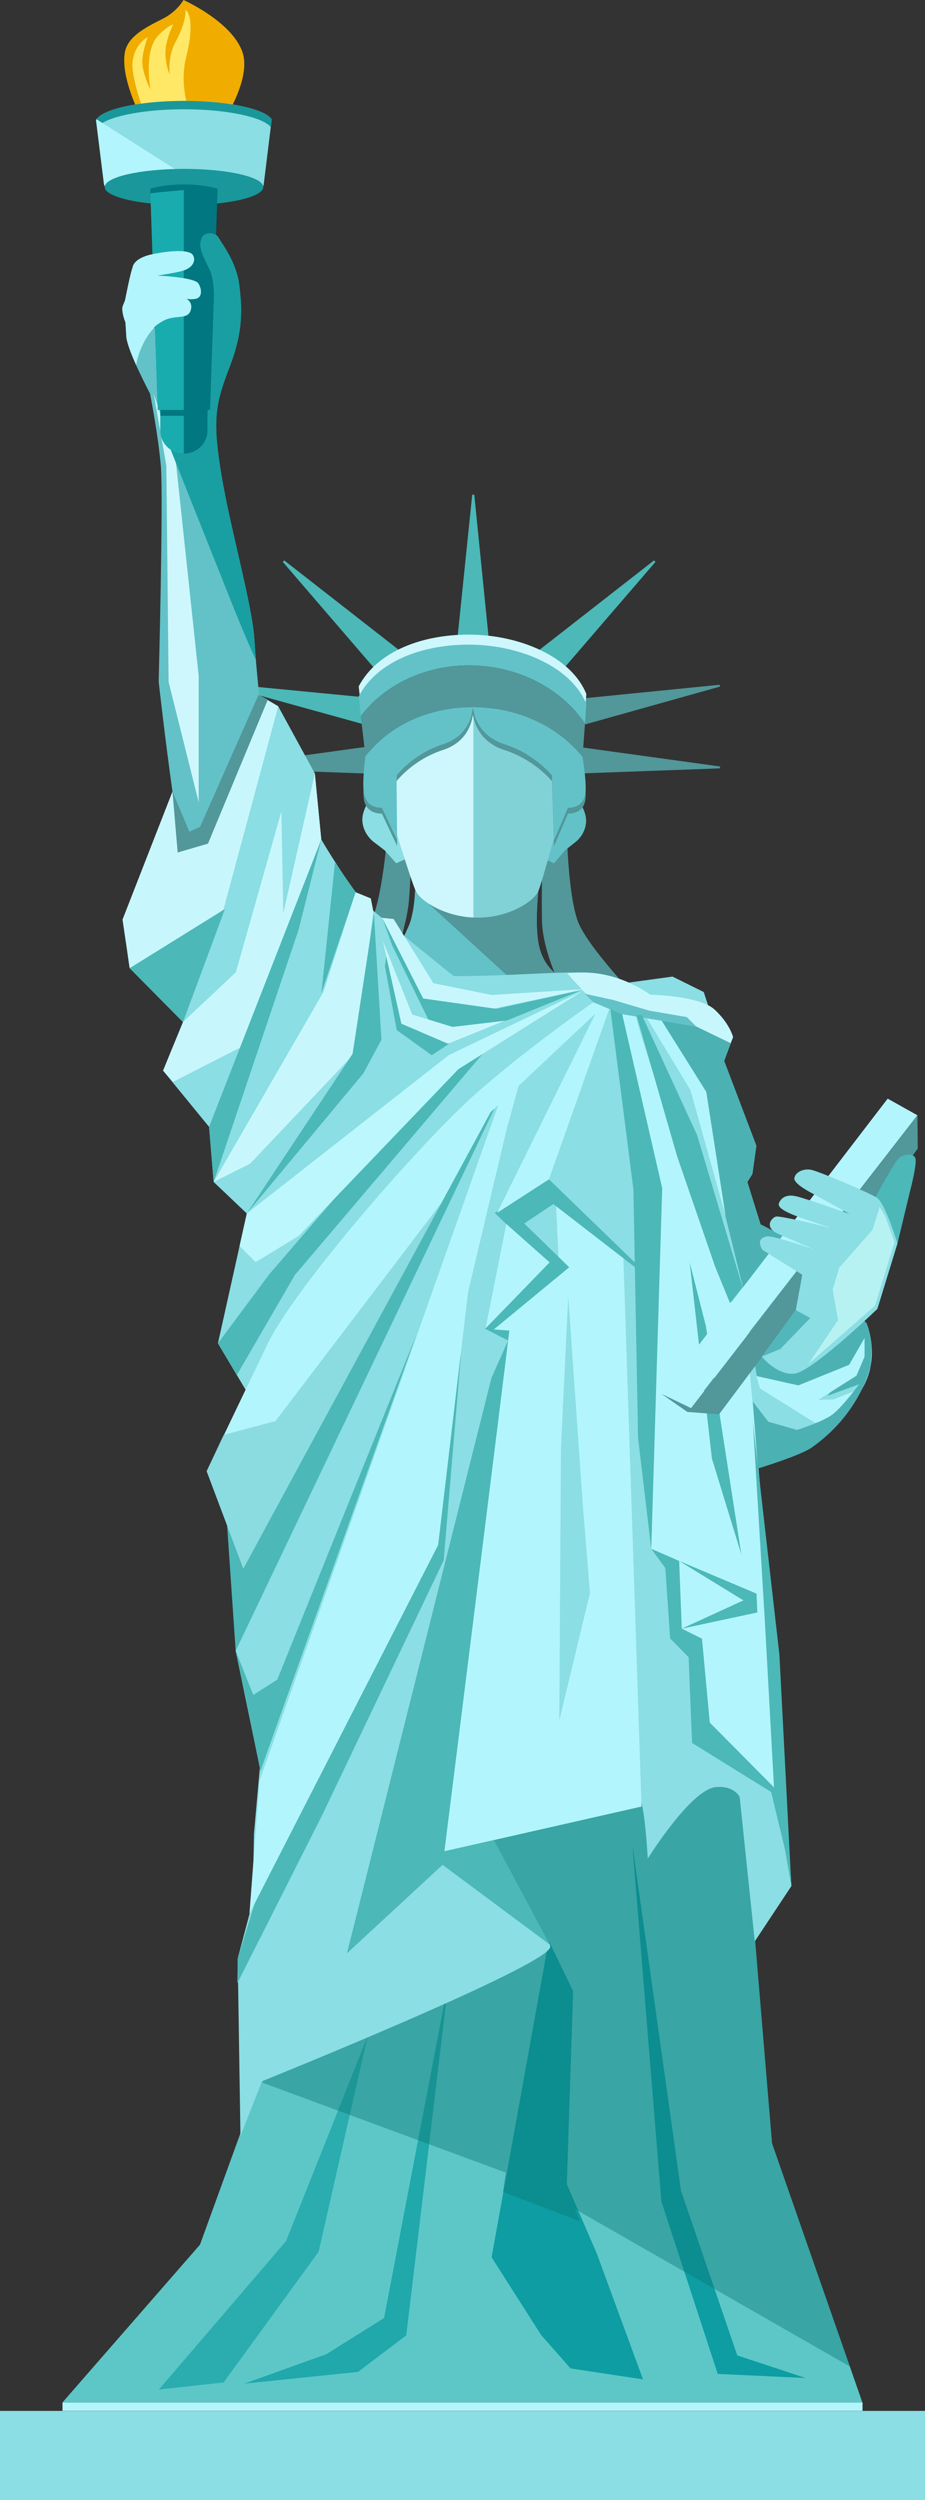 <?xml version="1.0" encoding="utf-8"?>
<!-- Generator: Adobe Illustrator 23.0.1, SVG Export Plug-In . SVG Version: 6.00 Build 0)  -->
<svg version="1.1" id="分離模式" xmlns="http://www.w3.org/2000/svg" xmlns:xlink="http://www.w3.org/1999/xlink" x="0px"
	 y="0px" viewBox="0 0 270.67 731.28" style="enable-background:new 0 0 270.67 731.28;" xml:space="preserve">
<rect x="0" y="0" width="270.67" height="731.28" fill="#333333" stroke="none"/>
<style type="text/css">
	.st0{fill:#F0AD00;}
	.st1{fill:#FFE866;}
	.st2{fill:#8BDEE3;}
	.st3{fill:#19979A;}
	.st4{fill:#B3F5FC;}
	.st5{fill:#4CB8B8;}
	.st6{fill:#52979A;}
	.st7{fill:#CDF7FC;}
	.st8{fill:#62C2C7;}
	.st9{fill:#81D2D7;}
	.st10{fill:#5DC7C7;}
	.st11{opacity:0.61;fill:#0D9DA2;}
	.st12{opacity:0.75;fill:#0D9DA2;}
	.st13{fill:#0D9DA2;}
	.st14{opacity:0.44;fill:#0D7977;}
	.st15{fill:#4CB1B3;}
	.st16{fill:#C7F7FC;}
	.st17{fill:#BBF7FC;}
	.st18{fill:#199FA2;}
	.st19{fill:#017781;}
	.st20{fill:#19ACAE;}
	.st21{opacity:0.6;fill:#D4FFFC;}
	.st22{opacity:0.61;fill:#2D9FA2;}
	.st23{opacity:0.49;fill:#62C2C7;}
</style>
<g>
	<g>
		<g>
			<g>
				<g>
					<path class="st0" d="M53.76,32.43h13.35c0,0,6.12-10.28,3.88-17.06C68.01,6.37,53.69,0,53.69,0s-1.79,3.36-6.27,5.6
						c-4.88,2.44-10.09,5.12-10.89,9.77c-1.19,6.98,3.88,17.06,3.88,17.06H53.76L53.76,32.43z"/>
					<path class="st1" d="M51.39,12.23c3.28-6.03,2.89-9.39,2.89-9.39s3.2,1.84,0.19,13.87c-1.89,7.58,0.5,14.43,0.5,14.43
						l-13.23,0.64c0,0-3.12-8.79-2.98-12.92c0.2-5.86,4.47-8.01,4.47-8.01s-1.59,4.09-1.59,7.32c0,3.23,2.39,8.09,2.39,8.09
						S42,15.11,46.13,10.59c2.62-2.87,4.57-3.49,4.57-3.49s-2.58,5.08-2.29,9.09c0.3,4.01,1.29,5.6,1.29,5.6
						S48.89,16.83,51.39,12.23z"/>
				</g>
				<path class="st2" d="M79.51,34.93c-2.01-3.08-12.73-5.42-25.66-5.42c-13.16,0-24.03,2.43-25.76,5.59l2.36,18.99
					c1.73,3.16,10.23,5.59,23.39,5.59c12.92,0,21.28-2.35,23.29-5.42L79.51,34.93z"/>
				<path class="st3" d="M53.85,31.96c12.47,0,22.86,2.23,25.38,5.19l0.27-2.22c-2.01-3.08-12.73-5.42-25.66-5.42
					c-13.16,0-24.03,2.43-25.76,5.59l0.27,2.18C30.7,34.25,41.21,31.96,53.85,31.96z"/>
				<path class="st4" d="M28.25,34.89c-0.05,0.07-0.12,0.14-0.15,0.21l2.36,18.99c1.73,3.16,10.23,5.59,23.39,5.59
					c4.67,0,8.73-0.31,12.13-0.85L28.25,34.89z"/>
				<g>
					<g>
						<polygon class="st5" points="138.18,144.7 133.9,186.27 142.96,186.27 138.78,144.7 						"/>
						<polygon class="st5" points="82.74,164.35 110.29,196.35 116.62,190.03 83.17,163.92 						"/>
						<polygon class="st5" points="65.49,200.53 106.8,211.96 108.3,204.11 65.59,199.99 						"/>
						<polygon class="st6" points="65.51,224.74 108.39,226.31 107.96,218.33 65.48,224.2 						"/>
						<polygon class="st6" points="210.68,224.74 167.8,226.31 168.23,218.33 210.71,224.2 						"/>
						<polygon class="st6" points="210.69,200.82 169.41,212.4 167.89,204.55 210.58,200.29 						"/>
						<polygon class="st5" points="191.8,164.35 164.25,196.35 157.92,190.03 191.37,163.92 						"/>
					</g>
					<path class="st7" d="M171.19,208.67l0.38-5.67c-4.43-11.02-19.77-17.38-34.43-17.38c-13.57,0-26.71,4.81-32.18,15.14l0.62,5.72
						c6.85-8.93,18.44-14.78,31.69-14.78C151.56,191.7,164.21,198.52,171.19,208.67z"/>
					<path class="st6" d="M165.88,243.24c0,0,0.32,20.46,3.73,27.46c3.4,6.99,14.3,18.59,14.3,18.59l-20.16-1.36
						c0,0-4.96-10.04-5.16-18.57c-0.2-8.53,0.2-23.72,0.2-23.72L165.88,243.24z"/>
					<path class="st6" d="M113.41,243.45c0,0-1.51,20.41-5.31,27.19c-3.8,6.78-15.35,17.73-15.35,17.73l20.2-0.19
						c0,0,6.02-16.22,6.71-24.72c0.7-8.5,0.69-17.21,0.69-17.21L113.41,243.45z"/>
					<g>
						<path class="st2" d="M109.5,232.19c0,0-3.77,4.1-3.46,8.05c0.32,3.94,3.33,6.04,3.33,6.04l3.19,2.44l3.38,3.79l2.46-1.11
							l-1.83-9.78L109.5,232.19z"/>
						<path class="st8" d="M167.71,232.19c0,0,3.94,4.1,3.79,8.05c-0.15,3.94-3.08,6.04-3.08,6.04l-3.08,2.44l-3.22,3.79l-2.51-1.11
							l1.42-9.78L167.71,232.19z"/>
					</g>
					<path class="st8" d="M121.53,256.1c0,0,0.3,9.63-1.97,14.83c-2.27,5.21-3.89,7.26-3.89,7.26s3.18,11.68,21.29,12.15
						c0,0,8.47,0.16,16.88-1.58c8.4-1.73,10.3-3,10.3-3s-5.37-2.37-6.64-10.26c-1.27-7.89,0.73-21.3,0.73-21.3
						s-6.03,11.2-19.78,10.89C125.43,264.8,121.53,256.1,121.53,256.1z"/>
					<path class="st6" d="M157.49,275.51c-1.27-7.89,0.73-21.3,0.73-21.3s-6.03,11.2-19.78,10.89c-13.02-0.3-16.92-8.99-16.92-8.99
						s0.06,1.96-0.08,4.59l31.01,28.34c0.46-0.08,0.91-0.17,1.37-0.26c8.4-1.73,10.3-3,10.3-3S158.76,283.4,157.49,275.51z"/>
					<path class="st8" d="M171.19,211.6l0.38-5.67c-4.43-11.02-19.77-17.38-34.43-17.38c-13.57,0-26.71,4.81-32.18,15.14l0.62,5.72
						c6.85-8.93,18.44-14.78,31.69-14.78C151.56,194.63,164.21,201.45,171.19,211.6z"/>
					<path class="st6" d="M138.32,206.82c13.41,0,25.31,5.85,32.14,14.63l0.72-9.85c-6.98-10.15-19.63-16.97-33.93-16.97
						c-13.25,0-24.83,5.85-31.69,14.78l1.39,11.8C113.47,212.56,125.03,206.82,138.32,206.82z"/>
					<path class="st9" d="M138.7,206.83l5.24,5.65l18.77,10.12l1.35,15.19c0,0-5.24,19.78-6.53,22.84
						c-1.29,3.06-8.71,7.77-17.54,7.77h-0.44c-8.83,0-16.45-4.71-17.87-7.77c-1.43-3.06-7.5-22.84-7.5-22.84l0.72-15.19l18.35-10.12
						l5.01-5.65H138.7z"/>
					<path class="st7" d="M138.52,206.83h-0.25l-5.01,5.65L114.9,222.6l-0.72,15.19c0,0,6.07,19.78,7.5,22.84
						c1.36,2.94,8.45,7.39,16.84,7.73V206.83z"/>
					<path class="st8" d="M138.32,206.82C138.32,206.82,138.32,206.82,138.32,206.82c0.19,1.68,1.44,8.34,9.22,10.81
						c8.94,2.84,14,9.15,14,9.15l0.61,18.94l4.06-9.47c0,0,4.77,0.31,5.13-4.42c0.22-2.96-0.4-7.45-0.89-10.4
						C163.61,212.66,151.72,206.82,138.32,206.82z"/>
					<path class="st8" d="M138.32,206.82c-13.29,0-24.85,5.74-31.36,14.39l-0.02-0.16c-0.38,2.94-0.87,7.69-0.5,10.78
						c0.56,4.73,5.31,4.42,5.31,4.42l4.46,9.47l-0.18-18.94c0,0,4.8-6.31,13.62-9.15c7.67-2.47,8.65-9.13,8.78-10.81
						C138.39,206.83,138.35,206.82,138.32,206.82z"/>
					<path class="st6" d="M171.36,231.18c-0.01,0.22-0.01,0.45-0.03,0.66c-0.36,4.73-5.13,4.42-5.13,4.42l-4.06,9.47l-0.61-18.94
						c0,0-5.06-6.31-14-9.15c-5.47-1.74-7.71-5.55-8.62-8.24c-0.1-0.29-0.46-2.36-0.57-2.36c0,0-0.33,2.03-0.4,2.31
						c-0.79,2.69-2.86,6.54-8.3,8.29c-8.82,2.84-13.62,9.15-13.62,9.15l0.02,1.7c0.17-0.22,4.94-6.34,13.6-9.13
						c7.13-2.3,8.48-8.2,8.73-10.38c0.35,2.18,1.94,8.08,9.16,10.38c8.94,2.84,14,9.15,14,9.15l0.61,18.94l4.06-9.47
						c0,0,4.77,0.32,5.13-4.42C171.39,232.84,171.39,232.03,171.36,231.18z M111.75,236.25c0,0-4.76,0.31-5.31-4.42
						c-0.06-0.54-0.09-1.14-0.11-1.77c-0.03,1.26-0.01,2.47,0.11,3.49c0.56,4.73,5.31,4.42,5.31,4.42l4.46,9.47l-0.02-1.76
						L111.75,236.25z"/>
				</g>
				<path class="st8" d="M54.51,249.09c0,0-1.97-3.1-4.04-17.57c-2.06-14.47-4.04-32.13-4.04-32.13s1.4-54,0.64-63.05
					c-0.76-9.04-3.17-21.23-3.17-21.23s-6.67-12.53-6.93-16.66c-0.26-4.13-0.26-4.13-0.26-4.13s-1.38-3.36-0.75-4.91
					c0.63-1.55,0.63-1.55,0.63-1.55s1.59-8.27,2.21-9.56c0,0,0-2.75,5.91-3.96c5.91-1.2,10.69-1.2,11.66,0.17
					c0.98,1.38-1.16,4.48-2.98,5.17c-1.81,0.69-7.47,0.69-7.47,0.69s10.76,0.52,11.88,2.41c1.12,1.89,1.15,4.31-0.64,4.65
					c-1.79,0.34-2.68,0.34-2.68,0.34s2.26,0.69,1.21,3.28c-1.05,2.58-4.66,0.86-8.16,2.93c-3.5,2.07-2.08,2.07-2.08,2.07
					s0.64,3.96,6.62,4.82c5.98,0.86,10.12-7.71,10.12-7.71s1.31-9.95-1.06-14.6c-2.37-4.65-3.1-6.55-2.25-8.79
					c0.85-2.24,4.25-1.81,5.04-0.26c0.79,1.55,5.28,7.02,6.09,14.08c0.81,7.06,1.23,13.31-2.98,24.16
					c-4.22,10.85-4.81,15.67-2.21,31.35c2.61,15.68,8.97,37.72,9.61,47.89c0.65,10.16,1.73,19.12,1.73,19.12L58.78,245.9
					L54.51,249.09z"/>
				<polygon class="st7" points="44.96,115.11 51.41,134.62 58.14,197.69 58.14,234.68 49.34,199.49 48.67,136.17 				"/>
				<polygon class="st10" points="78.54,601.44 58.52,656.56 18.26,702.73 252.35,702.73 225.91,626.94 216.53,514.62 171.27,509.8 
					116.97,520.82 93.43,553.21 				"/>
				<polygon class="st11" points="107.58,595.58 83.69,655.53 46.48,698.94 65.43,696.87 93.24,658.63 				"/>
				<polygon class="st12" points="131.32,579.05 118.88,683.08 104.77,693.77 71.44,697.22 95.48,688.6 112.38,678.02 				"/>
				<polygon class="st13" points="160.57,567.66 143.85,660.24 158.33,682.96 166.96,692.76 188.16,695.96 174.66,659.23 
					165.86,638.87 167.7,582.41 				"/>
				<polygon class="st13" points="185.05,539.63 193.53,643.91 210.02,694.36 235.75,695.56 215.73,688.95 199.26,640.75 				"/>
				<polygon class="st14" points="76.79,609.17 148,635.48 147.18,641.11 169.65,649.71 168.2,646.11 248.76,692.24 225.91,626.94 
					216.53,514.62 171.27,509.8 116.97,520.82 93.43,553.21 80.86,593.98 				"/>
				<path class="st2" d="M216.43,525.56l4.43,42.29l10.72-16.19l-4.61-69.51l-6.87-53.49l18.73-11.11c0,0,4.97,0.26,12.27-9.56
					c7.27-9.82,2.48-20.93,2.48-20.93L230.08,362l-7.53-3.87l-3.86-12.4l1.47-2.33l1.16-8.27l-9.42-24.81l2.6-6.98
					c0,0-0.93-3.88-5.38-8.01c-4.44-4.14-18.87-4.4-18.87-4.4s-8.16-6.2-18.76-6.46c-10.6-0.26-21.93,1.04-38.7,1.04
					c-0.14,0-24.76-20.03-25.29-20.54c-4.79-4.65-13.5-19.42-13.5-19.42l-1.88-19.34l-10.72-19.63l-5.75-3.36l-16.7,40.61
					c0,0-17.07,16.37-20.34,20.76c-3.27,4.39-0.65,18.6-0.65,18.6l15.59,15.76l-5.83,14.21l13.46,16.45l1.34,16.11l9.7,9.22
					l-8.45,37.98l8.37,14.04l-8.99,24.8l10.06,26.1l-4.25,24.99l7.08,34.18l-1.73,19.38l-0.37,19.89l-4.38,16.54l0.8,51.94
					l6.3-16.02c0,0,84.07-33.88,84.34-39.3c0.28-5.43-33.07-23.66-30.96-27.96c1.8-3.69,49.41-16.85,56.65-16.19
					c1.88,0.17,2.85,18.34,2.85,18.34s12.55-20.21,19.91-20.93C214.78,522.2,216.43,525.56,216.43,525.56z"/>
				<path class="st15" d="M242.19,408.24l11-4l1.6-4.8l0.27-5.34c-0.26-4.13-1.5-7.03-1.5-7.03L230.08,362l-7.53-3.87l-3.86-12.4
					l1.47-2.33l1.16-8.27l-9.42-24.81l2.6-6.98c0,0-0.11-0.44-0.41-1.17l-24.21-7.88l-1.15,2.33l14.41,22.09l14.18,57.49l4.16,26.53
					l12.15,2.5l14.79-5.69L242.19,408.24z"/>
				<polygon class="st2" points="183.54,287.46 196.79,285.65 205.93,290.17 207.57,295.21 190.64,291.46 186.72,290.3 				"/>
				<path class="st4" d="M144.08,389.07l4.6,3.04c0,0-10.14,53.12-13.62,90.72c-3.51,37.6-5.02,58.67-5.02,58.67l57.68-13.09
					l-5.31-160.54l-19.69-15.16l0.83,17.31L144.08,389.07z"/>
				<path class="st16" d="M213.8,305.12l0.7-1.77c0,0-0.93-3.88-5.38-8.01c-4.44-4.14-18.87-4.4-18.87-4.4s-8.16-6.2-18.76-6.46
					c-1.8-0.04-3.65,0.05-5.54,0.2l5.25,5.74l9.25,5.94l23.26,3.88L213.8,305.12z"/>
				<path class="st4" d="M218.44,390.76l-9.39-21.83c0,0-10.39-32.43-16.49-50.69c-4.79-14.41-6.65-21.36-6.65-21.36l-4.49-2.54
					c0,0,11.66,52.15,11.67,55.76c0.01,25.37-2.53,102.92-2.53,102.92l6.43,2.78l-0.91,23.43l7.82,3.38l1.81,24.37l24.15,19.24
					l-2.49-37.5l-1.04-11.29l-4.56-49.78L218.44,390.76z"/>
				<path class="st5" d="M130.04,541.49c0,0,17.71-141.21,18.64-149.39L143.82,403l-42.29,168.33l27.98-25.87l31.36,23.32
					l-16.35-30.55L130.04,541.49z"/>
				<polygon class="st5" points="141.87,388.61 148.68,392.1 149.05,389.2 144.51,388.85 166.56,370.67 153.4,357.87 161.91,352.18 
					192.65,375.95 160.63,344.95 144.77,354.77 160.21,369.75 				"/>
				<polygon class="st4" points="160.63,344.95 145.46,354.77 175.06,294.82 179.12,292.75 				"/>
				<polygon class="st5" points="178.61,295.21 185.35,347.88 186.71,420.57 190.56,453.02 193.77,347.53 182.05,296.57 				"/>
				<polygon class="st4" points="148.15,358 160.83,369.24 142.09,388.55 				"/>
				<polygon class="st5" points="190.56,453.02 194.69,458.64 196.09,479.23 201.5,484.73 202.51,509.8 225.66,524.16 
					230.48,544.24 229.88,526.22 207.69,503.86 205.41,479.31 199.5,476.38 198.73,456.57 				"/>
				<polygon class="st2" points="166.28,379.22 170.5,439.64 172.63,465.98 163.66,503.23 164.14,423.47 				"/>
				<polygon class="st5" points="134.89,396.11 129.83,456.4 94.32,530.82 69.45,580.08 69.56,572.85 74.56,556.65 119.45,456.74 
									"/>
				<polygon class="st4" points="145.96,322.76 75.94,520.91 72.99,559.75 128.21,451.92 136.95,378.02 148.21,330.48 
					152.91,313.43 				"/>
				<polygon class="st5" points="221.37,466.13 198.73,456.57 217.53,468.11 199.5,476.38 221.61,471.64 				"/>
				<polygon class="st5" points="201.81,369.24 208.31,426.6 216.93,454.67 206.55,387.84 				"/>
				<g>
					<polygon class="st4" points="259.75,321.35 193.52,407.68 201.13,412.99 268.45,326.22 					"/>
					<polygon class="st6" points="268.55,335.99 210.41,413.68 201.13,412.99 193.52,407.68 202.21,411.87 268.45,326.22 					"/>
				</g>
				<path class="st5" d="M255.98,350.46c0,0,5.7-10.51,7.03-11.71c1.32-1.21,4.62-1.72,4.91,0.34c0.29,2.07-1.62,9.3-1.62,9.3
					l-3.69,15.33L255.98,350.46z"/>
				<polygon class="st4" points="189.5,298.18 202.04,318.85 212.32,355.67 206.67,319.37 193.06,297.66 188.73,296.63 				"/>
				<polygon class="st5" points="146.22,321 68.96,482.86 66.42,445.61 				"/>
				<path class="st4" d="M177.92,293.01l-34.36,32.3L71.2,458.81l-10.73-28.5c0,0,9.95-20.87,17.91-37.35
					c7.93-16.49,45.31-59.51,61.54-73.68c16.17-14.17,36.12-27.82,36.12-27.82L177.92,293.01z"/>
				<polygon class="st5" points="142.31,306.96 86.28,372.93 69.29,402.21 63.77,392.92 78.84,372.66 130.38,312.91 				"/>
				<polygon class="st17" points="170.62,289.78 131.34,308.6 72.22,354.94 70.1,364.47 74.81,369.18 87.44,361.47 134.12,312.74 
									"/>
				<polygon class="st8" points="171.19,290.69 179.49,292.5 189.94,295.6 200.97,297.49 203.73,300.25 181.91,296.63 
					173.66,293.18 				"/>
				<polygon class="st16" points="50.47,231.52 35.85,268.98 37.95,283.19 65.25,266.57 81.41,206.58 75.65,203.22 58.77,243.66 
					53.96,246.5 				"/>
				<polygon class="st6" points="50.47,231.52 51.99,249.35 60.86,246.76 78.37,204.64 75.65,203.22 58.55,241.85 55.4,243.27 				
					"/>
				<polygon class="st16" points="53.55,298.95 69.03,284.36 82.34,237.33 82.89,267.17 92.13,226.22 94.01,245.55 70.31,306.4 
					50.66,316.43 47.72,313.16 				"/>
				<polygon class="st5" points="65.81,265.88 53.55,298.95 37.95,283.19 				"/>
				<polygon class="st5" points="94.01,245.55 87.41,271.83 62.52,345.72 61.17,329.62 				"/>
				<polygon class="st16" points="108.5,262.78 104.06,260.97 94.63,290.17 62.52,345.72 73.18,340.38 104.09,307.74 109.25,266.57 
									"/>
				<polygon class="st16" points="115.18,268.81 111.74,268.46 123.83,292.06 143.76,295.17 171.08,289.31 143.82,291.03 
					126.81,287.58 				"/>
				<polygon class="st5" points="109.42,267.26 111.61,304.12 106.33,313.94 72.22,354.94 103.17,308.25 				"/>
				<polygon class="st5" points="123.83,292.06 111.92,268.64 114.79,276.6 125.62,298.78 133.08,301.41 148.45,298.44 
					170.08,289.65 145.21,295.08 				"/>
				<path class="st18" d="M74.43,186.99c-0.64-10.16-6.99-32.21-9.61-47.89c-2.6-15.68-2.01-20.5,2.21-31.35
					c4.21-10.85,3.79-17.1,2.98-24.16c-0.81-7.06-5.3-12.53-6.09-14.08c-0.79-1.55-4.19-1.98-5.04,0.26
					c-0.85,2.24-0.11,4.13,2.25,8.79c2.37,4.65,1.06,14.6,1.06,14.6s-4.14,8.57-10.12,7.71c-1.05-0.15-1.92-0.4-2.67-0.71
					l-0.64,1.32v27.08c5.78,14.5,14.35,36.03,18.99,47.67c3.14,7.87,5.47,13.23,7.11,16.81C74.72,191.11,74.56,189.08,74.43,186.99z
					"/>
				<path class="st3" d="M77.04,54.71c0,2.93-10.38,5.31-23.19,5.31c-12.81,0-23.2-2.38-23.2-5.31c0-2.93,10.39-5.31,23.2-5.31
					C66.66,49.4,77.04,51.78,77.04,54.71z"/>
				<path class="st19" d="M46.94,119.89v6.08c0,3.7,3.08,6.7,6.88,6.7c3.8,0,6.88-3,6.88-6.7v-6.08H46.94z"/>
				<g>
					<path class="st20" d="M53.78,132.68c-3.78-0.02-6.84-3.01-6.84-6.7v-6.08h6.84V132.68z"/>
					<rect x="46.94" y="119.89" class="st19" width="13.76" height="1.73"/>
					<path class="st19" d="M53.77,53.94c3.67,0,7.07,0.47,9.91,1.26l-2.22,64.7H46.18l-2.21-64.72
						C46.78,54.4,50.14,53.94,53.77,53.94z"/>
					<path class="st20" d="M44.92,56.46c2.42-0.33,7.4-0.75,8.86-0.87v64.3h-7.6l-2.17-63.31C44.29,56.54,44.59,56.5,44.92,56.46z"
						/>
				</g>
				<g>
					<path class="st4" d="M47.54,93.97c3.5-2.07,7.11-0.34,8.16-2.93c1.05-2.58-1.2-3.71-1.2-3.71s0.99,0.41,2.79,0.07
						c1.79-0.34,1.92-2.56,0.79-4.46c-1.13-1.89-12.06-2.33-12.06-2.33s5.63-0.84,7.49-1.42c3.31-1.03,3.84-3.32,2.86-4.69
						c-0.97-1.38-5.75-1.38-11.66-0.17c-5.91,1.21-5.91,3.96-5.91,3.96c-0.61,1.29-2.21,9.56-2.21,9.56s0,0-0.63,1.55
						c-0.63,1.55,0.75,4.91,0.75,4.91s0,0,0.26,4.13c0.11,1.78,1.42,5.13,2.88,8.37c0.06-0.37,0.12-0.7,0.17-0.97
						c0.44-2.32,1.94-6.03,3.8-8.44c0.55-0.71,1-1.22,1.37-1.61C45.23,95.55,45.72,95.04,47.54,93.97z"/>
					<path class="st18" d="M70.59,91.47c0.03-2.7-0.22-5.23-0.52-7.88c-0.81-7.06-5.31-12.53-6.09-14.08
						c-0.78-1.55-4.19-1.98-5.04,0.26c-0.85,2.24-0.11,4.13,2.25,8.79c1.77,3.47,1.49,9.88,1.23,12.92H70.59z"/>
				</g>
				<path class="st2" d="M223.15,365.62l11.61,7.24l-1.9,10.33l-9.94,13.61c0,0,4.37,5.51,9.54,4.99
					c5.17-0.51,24.28-18.95,24.28-18.95l5.87-19.12c0,0-3.58-11.89-6.08-13.44c-2.5-1.55-16.7-7.58-19.06-8.09
					c-2.36-0.52-4.78,0.69-5.03,2.41c-0.26,1.72,5.3,4.48,5.3,4.48l10.91,6.03c0,0-12.08-4.31-15.53-5.17
					c-3.44-0.86-4.8,0.86-5.21,2.06c-0.41,1.21,1.91,2.41,4.43,3.44c2.52,1.03,11.33,3.87,11.33,3.87s-15.3-3.81-16.6-3.47
					c-1.3,0.34-3.6,3.1,0.53,5c4.14,1.9,11,4.73,11,4.73s-12.4-4.26-14.21-3.93C220.72,362.35,223.15,365.62,223.15,365.62z"/>
				<polygon class="st5" points="113.16,278.89 117.94,299.3 131.63,305.15 126.33,308.65 116.08,301.28 112.63,282.59 				"/>
				<polygon class="st16" points="112.02,275.19 120.63,296.76 132.42,300.37 147.66,298.57 131.1,305.29 117.45,299.43 				"/>
				<polygon class="st21" points="257.42,353.04 255.3,359.76 245.58,370.78 243.65,377.16 245.23,386.12 236.57,398.95 
					256.05,381.9 261.75,363.29 258.96,355.54 				"/>
				<path class="st4" d="M243.87,409.32l-4.42,0.13l11.17-7.06l2.35-5.53c0.05-1.83,0-5.49,0-5.49l-4.5,7.83l-14.86,6.03
					l-12.27-2.75l1.02,3.61l15.98,9.99c0,0,2.44,0.99,8.46-5.03c0.66-0.66,2.71-3.38,3.21-4.15L243.87,409.32z"/>
				<polygon class="st22" points="232.86,383.19 237.1,385.51 228.35,394.56 222.92,396.8 				"/>
				<polygon class="st5" points="186.22,296.89 198.14,338.23 209.27,370.53 213.63,381.18 217.3,376.51 203.98,332.03 
					187.81,296.89 				"/>
				<rect x="18.29" y="702.73" class="st4" width="234.1" height="2.41"/>
				<rect y="705.18" class="st2" width="270.67" height="26.1"/>
			</g>
		</g>
		<polygon class="st23" points="65.33,419.74 60.48,430.31 68.63,451.97 71.2,458.81 77.5,447.23 130.02,350.69 80.61,415.65 		"/>
		<polygon class="st5" points="98.02,252.29 104.06,260.97 94.06,290.43 		"/>
	</g>
	<path class="st15" d="M220.3,409.97l1.49,19.56c0,0,12.44-3.78,15.79-6.16c13.79-9.77,16.73-22.49,16.73-22.49
		s-7.63,11.11-11.51,13.39c-3.88,2.28-9.62,3.98-9.62,3.98l-8.39-2.42L220.3,409.97z"/>
	<polygon class="st5" points="74.11,495.76 68.96,482.86 71.94,496.81 76.2,518.01 121.79,390.57 81.13,491.31 	"/>
	<path class="st5" d="M126.08,475.97"/>
	<polygon class="st5" points="220.31,416.01 228.07,484 231.57,551.66 226.47,522.55 223.79,473.83 	"/>
</g>
</svg>

